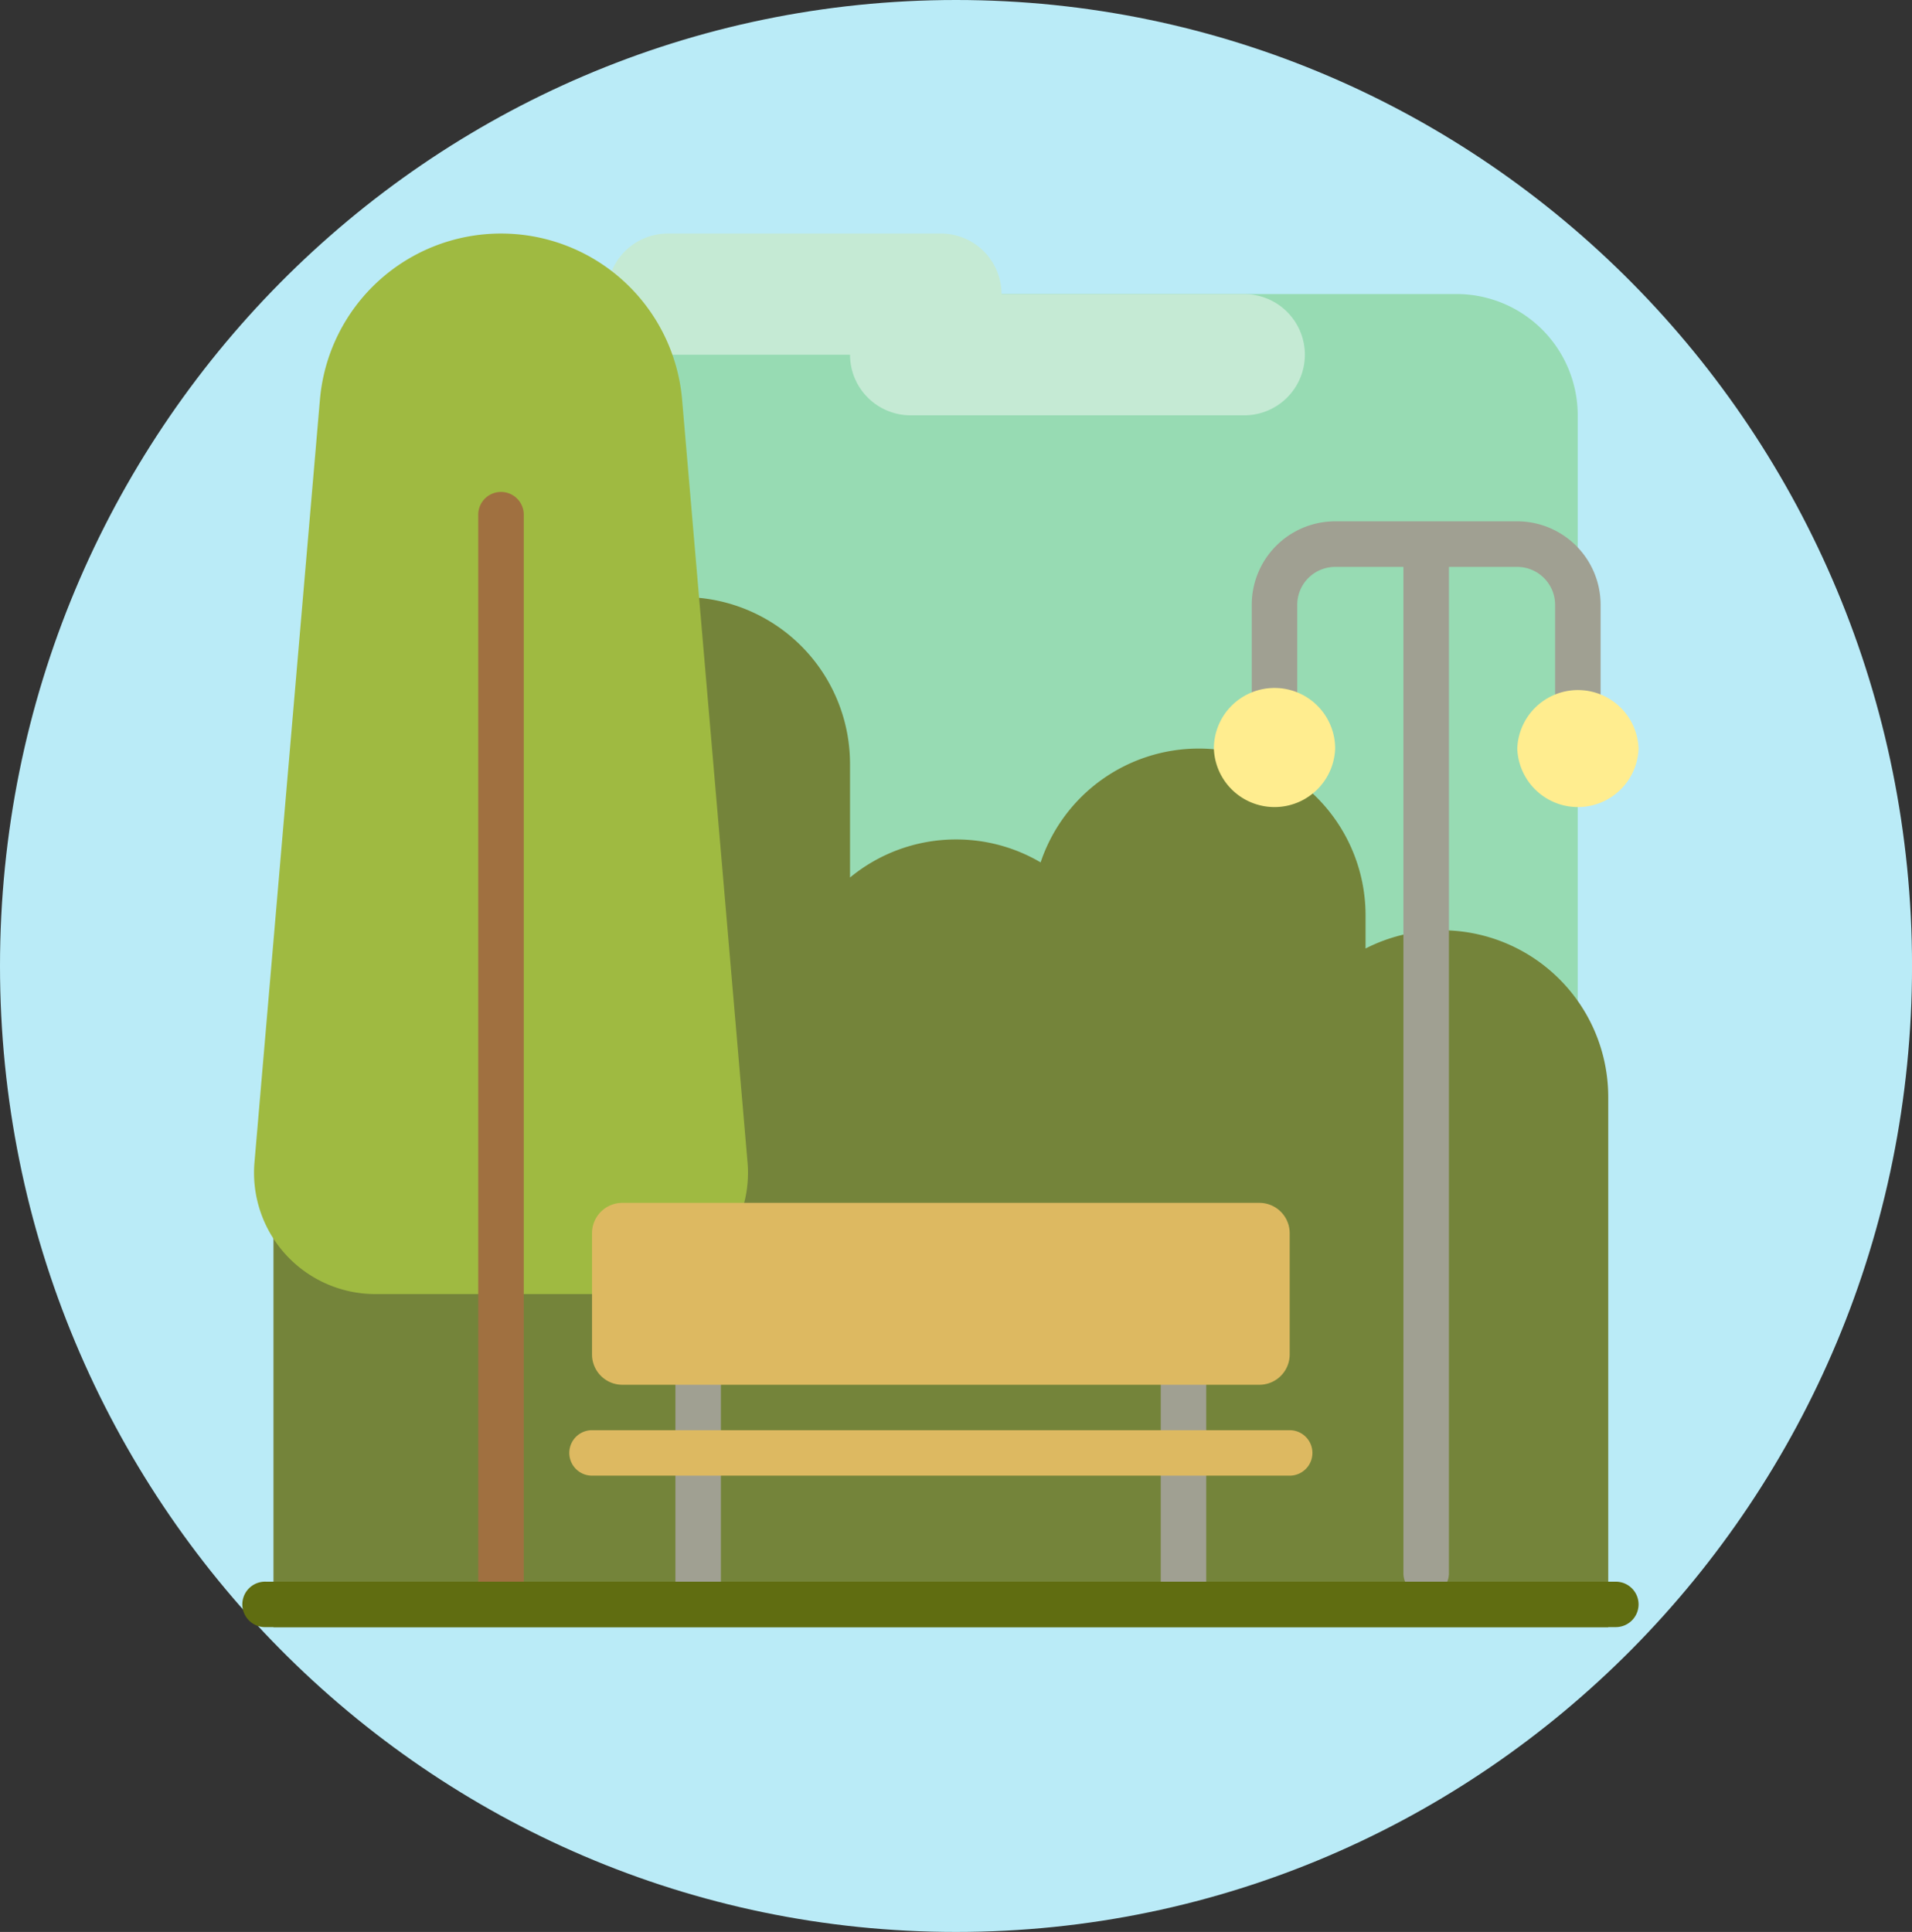<svg id="Layer_1" data-name="Layer 1" xmlns="http://www.w3.org/2000/svg" viewBox="0 0 488.7 493.77"><rect x="0" y="0" width="488.7" height="493.77" fill="#333333" stroke="none"/><defs><style>.cls-1{fill:#baebf7;}.cls-2{fill:#97dbb3;}.cls-3{fill:#c5ead4;}.cls-4{fill:#74843a;}.cls-5{fill:#9fba41;}.cls-6{fill:#a07040;}.cls-7{fill:#a0a092;}.cls-8{fill:#ffed8f;}.cls-9{fill:#ddb961;}.cls-10{fill:#606d11;}</style></defs><path class="cls-1" d="M508.45,256c0,136.35-109.4,246.88-244.35,246.88S19.74,392.35,19.74,256,129.14,9.11,264.1,9.11,508.45,119.65,508.45,256" transform="translate(-19.74 -9.11)"/><path class="cls-2" d="M392,409.48H136.16a31,31,0,0,1-31-31V115.26a31,31,0,0,1,31-31H392a31,31,0,0,1,31,31V378.51A31,31,0,0,1,392,409.48Z" transform="translate(-19.74 -9.11)"/><path class="cls-3" d="M353.26,99.77h0a15.5,15.5,0,0,1-15.51,15.49H252.47A15.5,15.5,0,0,1,237,99.77H190.44a15.49,15.49,0,0,1-15.51-15.49h0A15.49,15.49,0,0,1,190.44,68.8h69.78a15.5,15.5,0,0,1,15.51,15.48h62A15.5,15.5,0,0,1,353.26,99.77Z" transform="translate(-19.74 -9.11)"/><path class="cls-4" d="M430.8,289.47V425H89.64V266.24a42.62,42.62,0,0,1,42.65-42.58h0a42.5,42.5,0,0,1,19.38,4.65v-24a42.62,42.62,0,0,1,42.64-42.59h0A42.62,42.62,0,0,1,237,204.3v29.09a42.51,42.51,0,0,1,27.14-9.73h0a42.47,42.47,0,0,1,21.58,5.86,42.63,42.63,0,0,1,40.44-29.09h0A42.61,42.61,0,0,1,368.77,243v8.53a42.47,42.47,0,0,1,19.38-4.66h0A42.62,42.62,0,0,1,430.8,289.47Z" transform="translate(-19.74 -9.11)"/><path class="cls-5" d="M194.08,111.23l16.73,195a31,31,0,0,1-30.9,33.62H115.68a31,31,0,0,1-30.9-33.62l16.73-194.95A46.43,46.43,0,0,1,147.79,68.8h0A46.43,46.43,0,0,1,194.08,111.23Z" transform="translate(-19.74 -9.11)"/><path class="cls-6" d="M153.61,140.42V419.16a5.82,5.82,0,0,1-11.63,0V140.42a5.82,5.82,0,0,1,11.63,0Z" transform="translate(-19.74 -9.11)"/><path class="cls-7" d="M204,357.22v61.94a5.82,5.82,0,0,1-11.63,0V357.22a5.82,5.82,0,0,1,11.63,0Zm118.24-5.81a5.82,5.82,0,0,0-5.82,5.81v61.94a5.82,5.82,0,0,0,11.63,0V357.22A5.81,5.81,0,0,0,322.25,351.41Zm85.28-209.06H361a21.34,21.34,0,0,0-21.32,21.3v29a5.82,5.82,0,0,0,11.63,0v-29A9.7,9.7,0,0,1,361,154h17.45V411.42a5.82,5.82,0,0,0,11.63,0V154h17.44a9.7,9.7,0,0,1,9.7,9.68v29a5.82,5.82,0,0,0,11.63,0v-29A21.34,21.34,0,0,0,407.53,142.35Z" transform="translate(-19.74 -9.11)"/><path class="cls-8" d="M438.55,200.43h0a15.51,15.51,0,0,1-31,0h0a15.51,15.51,0,0,1,31,0Zm-93-15.49A15.49,15.49,0,0,0,330,200.43h0a15.51,15.51,0,0,0,31,0h0A15.49,15.49,0,0,0,345.51,184.94Z" transform="translate(-19.74 -9.11)"/><path class="cls-9" d="M171.06,355.28v-31a7.75,7.75,0,0,1,7.75-7.74H341.63a7.75,7.75,0,0,1,7.75,7.74v31a7.75,7.75,0,0,1-7.75,7.75H178.81A7.75,7.75,0,0,1,171.06,355.28Zm178.32,19.36H171.06a5.81,5.81,0,1,0,0,11.62H349.38a5.81,5.81,0,1,0,0-11.62Z" transform="translate(-19.74 -9.11)"/><path class="cls-10" d="M438.55,419.16a5.82,5.82,0,0,1-5.82,5.81h-345a5.81,5.81,0,1,1,0-11.61h345A5.81,5.81,0,0,1,438.55,419.16Z" transform="translate(-19.74 -9.11)"/></svg>